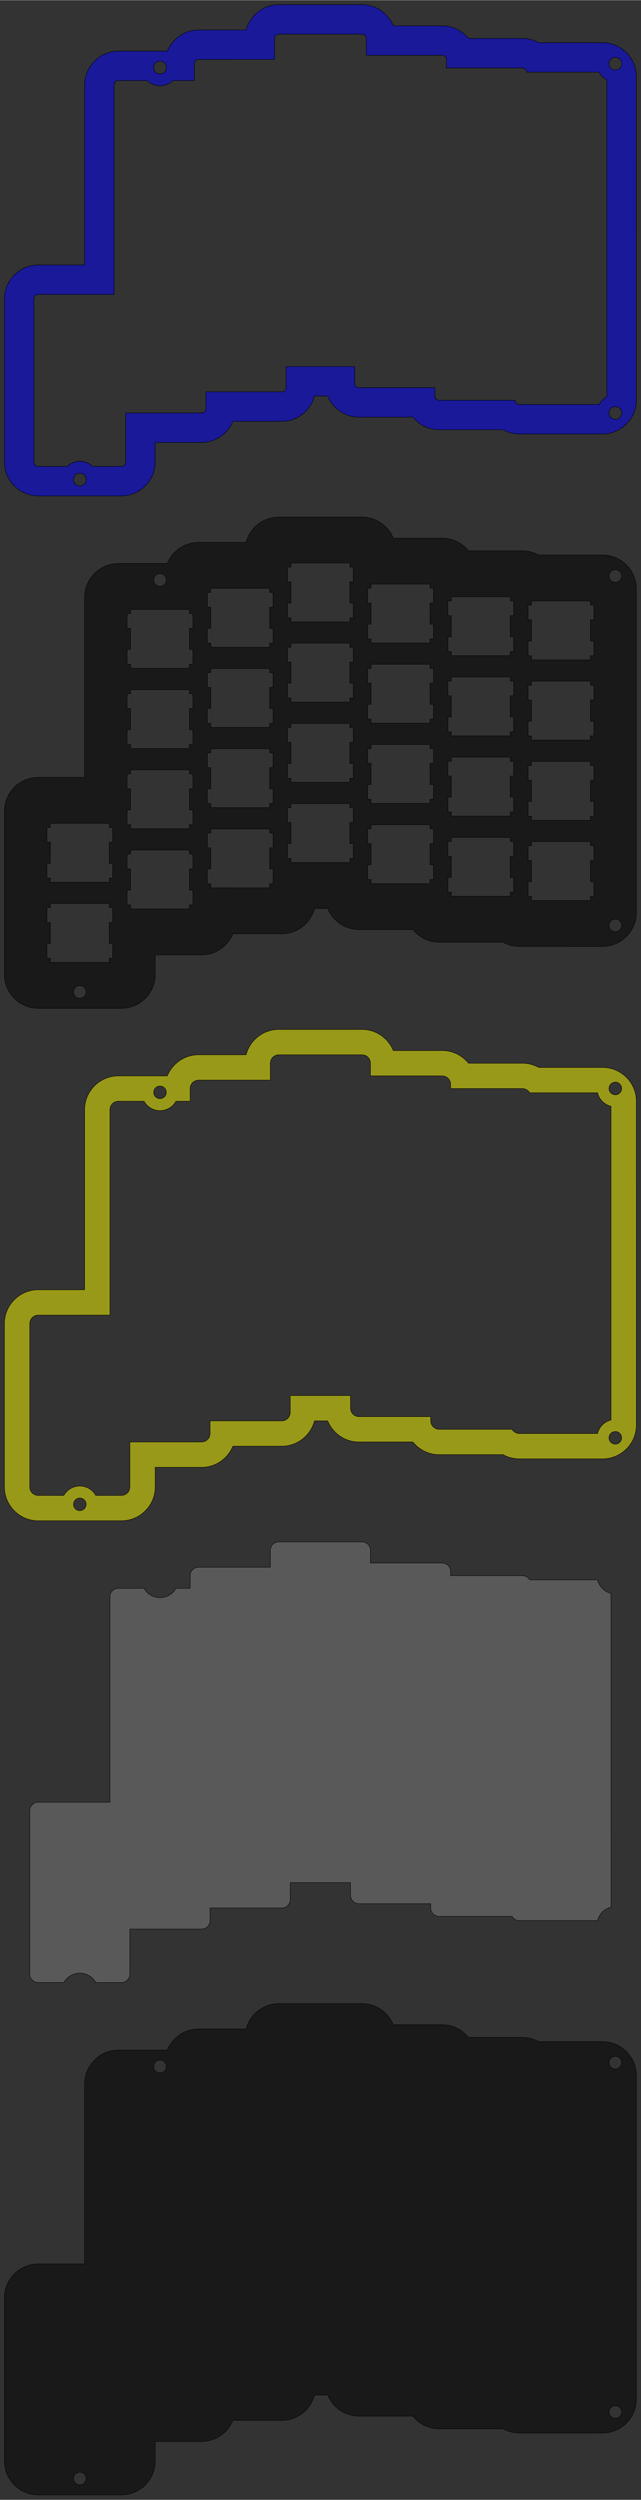 <?xml version="1.0" encoding="UTF-8"?>
<!DOCTYPE svg PUBLIC "-//W3C//DTD SVG 1.1//EN"
    "http://www.w3.org/Graphics/SVG/1.1/DTD/svg11.dtd"><svg xmlns="http://www.w3.org/2000/svg" height="2237.626" stroke-opacity="1" viewBox="0 0 574 2238" font-size="1" width="573.809" xmlns:xlink="http://www.w3.org/1999/xlink" stroke="rgb(0,0,0)" version="1.1"><rect x="0" y="0" width="574" height="2238" fill="#333333" stroke="none"/><defs></defs><g stroke-linejoin="miter" stroke-opacity="1.0" fill-opacity="0.5" stroke="rgb(0,0,0)" stroke-width="0.378" fill="rgb(0,0,0)" stroke-linecap="butt" stroke-miterlimit="10.0"><path d="M 3.969,2057.076 c 0,-16.609 13.628,-30.235 30.236 -30.236c 13.858,-0 27.716,-0.001 41.575 -0.001c -0,-4.972 -0,-9.944 -0 -14.916c -0,-0.907 -0,-1.814 -0 -2.721c 0,-0 0,-0 0 -0c -0,-23.03 -0.001,-46.06 -0.001 -69.09c -0,-0.907 -0,-1.814 -0 -2.721c 0,-0 0,-0 0 -0c -0,-23.937 -0.001,-47.874 -0.001 -71.811c 0,-16.609 13.628,-30.235 30.236 -30.236c 14.6,-0 29.2,-0.001 43.8 -0.001c 4.516,-11.046 15.405,-18.897 28.01 -18.897c 14.18,-0 28.361,-0.001 42.541 -0.001c 3.386,-12.992 15.269,-22.677 29.27 -22.677c 24.844,-0 49.688,-0.001 74.532 -0.001c 12.606,-0 23.495,7.851 28.011 18.897c 14.6,-0 29.2,-0.001 43.8 -0.001c 9.479,-0 17.987,4.439 23.545 11.338c 16.089,-0 32.177,-0.001 48.266 -0.001c 5.272,-0 10.244,1.373 14.575 3.779c 19.079,-0 38.157,-0.001 57.236 -0.001c 16.608,-0 30.236,13.628 30.237 30.236c 0,23.936 0.001,47.871 0.001 71.806c 0,0.002 0,0.003 0 0.004c 0,0.907 0,1.814 0 2.721c 0,0 0,0 0 0c 0,23.03 0.001,46.06 0.001 69.09c 0,0.907 0,1.814 0 2.721c 0,0 0,0 0 0c 0,23.03 0.001,46.06 0.001 69.09c 0,0.907 0,1.814 0 2.721c 0,0 0,0 0 0c 0,23.937 0.001,47.874 0.001 71.811c 0,0 0,0 0 0c 0,16.608 -13.628,30.236 -30.236 30.236c -24.844,0 -49.688,0.001 -74.532 0.001c -5.272,0 -10.244,-1.373 -14.575 -3.779c -19.079,0 -38.157,0.001 -57.236 0.001c -9.479,0 -17.987,-4.439 -23.545 -11.338c -16.089,0 -32.177,0.001 -48.266 0.001c -12.605,0 -23.495,-7.851 -28.011 -18.897c -3.936,0 -7.873,0 -11.809 0c -3.386,12.991 -15.269,22.677 -29.27 22.677c -14.6,0 -29.2,0.001 -43.8 0.001c -4.516,11.046 -15.405,18.897 -28.01 18.898c -13.858,0 -27.716,0.001 -41.575 0.001c 0,5.879 0,11.758 0 17.638c 0,0 0,0 0 0c 0,16.608 -13.628,30.236 -30.236 30.236c -24.844,0 -49.688,0.001 -74.532 0.001c -16.608,0 -30.236,-13.628 -30.237 -30.236c -0,-23.937 -0.001,-47.874 -0.001 -71.811c -0,-0.907 -0,-1.814 -0 -2.721c 0,-0 0,-0 0 -0c -0,-23.937 -0.001,-47.874 -0.002 -71.813ZM 77.143,2218.953 c 0,-3.131 -2.538,-5.669 -5.669 -5.669c -3.131,-0 -5.669,2.538 -5.669 5.669c 0,3.131 2.538,5.669 5.669 5.669c 3.131,0 5.669,-2.538 5.669 -5.669ZM 556.682,2159.385 c 0,-3.131 -2.538,-5.669 -5.669 -5.669c -3.131,-0 -5.669,2.538 -5.669 5.669c 0,3.131 2.538,5.669 5.669 5.669c 3.131,0 5.669,-2.538 5.669 -5.669ZM 148.948,1850.044 c 0,-3.131 -2.538,-5.669 -5.669 -5.669c -3.131,-0 -5.669,2.538 -5.669 5.669c 0,3.131 2.538,5.669 5.669 5.669c 3.131,0 5.669,-2.538 5.669 -5.669ZM 556.676,1846.604 c 0,-3.131 -2.538,-5.669 -5.669 -5.669c -3.131,-0 -5.669,2.538 -5.669 5.669c 0,3.131 2.538,5.669 5.669 5.669c 3.131,0 5.669,-2.538 5.669 -5.669Z"/></g><g stroke-linejoin="miter" stroke-opacity="1.0" fill-opacity="0.5" stroke="rgb(0,0,0)" stroke-width="0.378" fill="rgb(128,128,128)" stroke-linecap="butt" stroke-miterlimit="10.0"><path d="M 26.646,1620.967 c 0,-4.162 3.397,-7.559 7.559 -7.559c 21.417,-0 42.835,-0.001 64.252 -0.001c -0,-12.531 -0,-25.062 -0.001 -37.594c -0,-0.907 -0,-1.814 -0 -2.721c 0,-0 0,-0 0 -0c -0,-23.03 -0.001,-46.06 -0.001 -69.09c -0,-0.907 -0,-1.814 -0 -2.721c 0,-0 0,-0 0 -0c -0,-23.937 -0.001,-47.874 -0.001 -71.811c 0,-4.162 3.397,-7.559 7.559 -7.559c 7.652,-0 15.305,-0 22.958 -0c 2.8,5.013 8.158,8.403 14.308 8.403c 6.15,-0 11.509,-3.39 14.309 -8.403c 4.226,-0 8.451,-0 12.677 -0c -0,-3.78 -0,-7.559 -0 -11.339c 0,-4.162 3.397,-7.559 7.559 -7.559c 21.417,-0 42.835,-0.001 64.252 -0.001c -0,-5.039 -0,-10.079 -0 -15.118c 0,-4.162 3.397,-7.559 7.559 -7.559c 24.844,-0 49.688,-0.001 74.532 -0.001c 4.162,-0 7.559,3.397 7.559 7.559c 0,3.78 0,7.559 0 11.339c 21.417,-0 42.835,-0.001 64.252 -0.001c 4.162,-0 7.559,3.397 7.559 7.559c 0,1.26 0,2.52 0 3.78c 21.417,-0 42.835,-0.001 64.252 -0.001c 2.787,-0 5.231,1.523 6.542 3.779c 20.251,-0 40.503,-0.001 60.754 -0.001c 1.434,5.954 6.121,10.64 12.075 12.074c 0,22.43 0.001,44.861 0.001 67.291c 0,0.002 0,0.003 0 0.004c 0,0.907 0,1.814 0 2.721c 0,0 0,0 0 0c 0,23.03 0.001,46.06 0.001 69.09c 0,0.907 0,1.814 0 2.721c 0,0 0,0 0 0c 0,23.03 0.001,46.06 0.001 69.09c 0,0.907 0,1.814 0 2.721c 0,0 0,0 0 0c 0,22.432 0.001,44.863 0.001 67.295c -5.954,1.434 -10.641,6.121 -12.075 12.075c -23.339,0 -46.678,0.001 -70.017 0.001c -2.787,0 -5.231,-1.523 -6.542 -3.779c -21.756,0 -43.513,0.001 -65.269 0.001c -4.162,0 -7.559,-3.397 -7.559 -7.559c -0,-1.26 -0,-2.52 -0 -3.78c -21.417,0 -42.835,0.001 -64.252 0.001c -4.162,0 -7.559,-3.397 -7.559 -7.559c -0,-3.78 -0,-7.559 -0 -11.339c -17.991,0 -35.981,0.001 -53.972 0.001c 0,5.039 0,10.079 0 15.118c 0,0 0,0 0 0c 0,4.162 -3.397,7.559 -7.559 7.559c -21.417,0 -42.835,0.001 -64.252 0.001c 0,3.78 0,7.559 0 11.339c 0,0 0,0 0 0c 0,4.162 -3.397,7.559 -7.559 7.559c -21.417,0 -42.835,0.001 -64.252 0.001c 0,13.438 0.001,26.877 0.001 40.315c 0,0 0,0 0 0c 0,4.162 -3.397,7.559 -7.559 7.559c -7.652,0 -15.305,0 -22.957 0c -2.8,-5.013 -8.159,-8.403 -14.309 -8.403c -6.15,-0 -11.509,3.39 -14.309 8.404c -7.652,0 -15.305,0 -22.957 0c -4.162,0 -7.559,-3.397 -7.559 -7.559c -0,-23.937 -0.001,-47.874 -0.001 -71.811c -0,-0.907 -0,-1.814 -0 -2.721c 0,-0 0,-0 0 -0c -0,-23.937 -0.001,-47.874 -0.001 -71.811Z"/></g><g stroke-linejoin="miter" stroke-opacity="1.0" fill-opacity="0.5" stroke="rgb(0,0,0)" stroke-width="0.378" fill="rgb(255,255,0)" stroke-linecap="butt" stroke-miterlimit="10.0"><path d="M 3.969,1184.853 c 0,-16.609 13.628,-30.235 30.236 -30.236c 13.858,-0 27.716,-0.001 41.575 -0.001c -0,-4.972 -0,-9.944 -0 -14.916c -0,-0.907 -0,-1.814 -0 -2.721c 0,-0 0,-0 0 -0c -0,-23.03 -0.001,-46.06 -0.001 -69.09c -0,-0.907 -0,-1.814 -0 -2.721c 0,-0 0,-0 0 -0c -0,-23.937 -0.001,-47.874 -0.001 -71.811c 0,-16.609 13.628,-30.235 30.236 -30.236c 14.6,-0 29.2,-0.001 43.8 -0.001c 4.516,-11.046 15.405,-18.897 28.01 -18.897c 14.18,-0 28.361,-0.001 42.541 -0.001c 3.386,-12.992 15.269,-22.677 29.27 -22.677c 24.844,-0 49.688,-0.001 74.532 -0.001c 12.606,-0 23.495,7.851 28.011 18.897c 14.6,-0 29.2,-0.001 43.8 -0.001c 9.479,-0 17.987,4.439 23.545 11.338c 16.089,-0 32.177,-0.001 48.266 -0.001c 5.272,-0 10.244,1.373 14.575 3.779c 19.079,-0 38.157,-0.001 57.236 -0.001c 16.608,-0 30.236,13.628 30.237 30.236c 0,23.936 0.001,47.871 0.001 71.806c 0,0.002 0,0.003 0 0.004c 0,0.907 0,1.814 0 2.721c 0,0 0,0 0 0c 0,23.03 0.001,46.06 0.001 69.09c 0,0.907 0,1.814 0 2.721c 0,0 0,0 0 0c 0,23.03 0.001,46.06 0.001 69.09c 0,0.907 0,1.814 0 2.721c 0,0 0,0 0 0c 0,23.937 0.001,47.874 0.001 71.811c 0,0 0,0 0 0c 0,16.608 -13.628,30.236 -30.236 30.236c -24.844,0 -49.688,0.001 -74.532 0.001c -5.272,0 -10.244,-1.373 -14.575 -3.779c -19.079,0 -38.157,0.001 -57.236 0.001c -9.479,0 -17.987,-4.439 -23.545 -11.338c -16.089,0 -32.177,0.001 -48.266 0.001c -12.605,0 -23.495,-7.851 -28.011 -18.897c -3.936,0 -7.873,0 -11.809 0c -3.386,12.991 -15.269,22.677 -29.27 22.677c -14.6,0 -29.2,0.001 -43.8 0.001c -4.516,11.046 -15.405,18.897 -28.01 18.898c -13.858,0 -27.716,0.001 -41.575 0.001c 0,5.879 0,11.758 0 17.638c 0,0 0,0 0 0c 0,16.608 -13.628,30.236 -30.236 30.236c -24.844,0 -49.688,0.001 -74.532 0.001c -16.608,0 -30.236,-13.628 -30.237 -30.236c -0,-23.937 -0.001,-47.874 -0.001 -71.811c -0,-0.907 -0,-1.814 -0 -2.721c 0,-0 0,-0 0 -0c -0,-23.937 -0.001,-47.874 -0.002 -71.813ZM 26.646,1184.854 c 0,23.937 0.001,47.874 0.001 71.811c 0,0 0,0 0 0c 0,0.907 0,1.814 0 2.721c 0,23.937 0.001,47.874 0.001 71.811c 0,4.162 3.397,7.559 7.559 7.559c 7.652,-0 15.305,-0 22.957 -0c 2.8,-5.013 8.159,-8.404 14.309 -8.404c 6.15,-0 11.508,3.39 14.309 8.403c 7.652,-0 15.305,-0 22.957 -0c 4.162,-0 7.559,-3.397 7.559 -7.559c 0,-0 0,-0 0 -0c -0,-5.879 -0,-11.758 -0 -17.636c -0,-7.56 -0,-15.119 -0 -22.679c 7.559,-0 15.118,-0 22.677 -0c 10.572,-0 21.144,-0 31.716 -0.001c 3.286,-0 6.572,-0 9.859 -0c 4.162,-0 7.559,-3.397 7.559 -7.559c 0,-0 0,-0 0 -0c -0,-3.78 -0,-7.559 -0 -11.339c 7.559,-0 15.118,-0 22.677 -0c 13.858,-0 27.716,-0.001 41.575 -0.001c 0.443,-0 0.877,-0.038 1.3 -0.112c 3.547,-0.62 6.259,-3.728 6.259 -7.447c 0,-0 0,-0 0 -0c -0,-5.039 -0,-10.079 -0 -15.118c 7.559,-0 15.118,-0 22.677 -0c 2.872,-0 5.745,-0 8.617 -0c 7.559,-0 15.118,-0 22.677 -0c 0,3.78 0,7.559 0 11.339c 0,4.162 3.397,7.559 7.559 7.559c 3.287,-0 6.573,-0 9.86 -0c 10.572,-0 21.143,-0 31.715 -0.001c 7.559,-0 15.118,-0 22.677 -0c 0,1.26 0,2.52 0 3.78c 0,4.162 3.397,7.559 7.559 7.559c 5.979,-0 11.958,-0 17.937 -0c 7.958,-0 15.917,-0 23.875 -0c 7.819,-0 15.638,-0 23.457 -0c 1.311,2.256 3.755,3.78 6.542 3.779c 7.194,-0 14.388,-0 21.582 -0c 16.145,-0 32.29,-0.001 48.434 -0.001c 1.434,-5.954 6.12,-10.641 12.075 -12.075c -0,-22.432 -0.001,-44.863 -0.001 -67.295c 0,-0 0,-0 0 -0c -0,-0.907 -0,-1.814 -0 -2.721c -0,-23.03 -0.001,-46.06 -0.001 -69.09c 0,-0 0,-0 0 -0c -0,-0.907 -0,-1.814 -0 -2.721c -0,-23.03 -0.001,-46.06 -0.001 -69.09c 0,-0 0,-0 0 -0c -0,-0.907 -0,-1.814 -0 -2.721c 0,-0.002 0,-0.003 0 -0.004c -0,-22.43 -0.001,-44.861 -0.001 -67.291c -5.954,-1.434 -10.641,-6.12 -12.075 -12.074c -12.432,0 -24.865,0 -37.297 0.001c -7.819,0 -15.638,0 -23.457 0c -1.311,-2.256 -3.755,-3.78 -6.542 -3.779c -7.194,0 -14.387,0 -21.581 0c -6.665,0 -13.329,0 -19.994 0c -7.559,0 -15.118,0 -22.677 0c -0,-1.26 -0,-2.52 -0 -3.78c -0,-4.162 -3.397,-7.559 -7.559 -7.559c -5.978,0 -11.956,0 -17.933 0c -7.88,0 -15.761,0 -23.642 0c -7.559,0 -15.118,0 -22.677 0c -0,-3.78 -0,-7.559 -0 -11.339c -0,-4.162 -3.397,-7.559 -7.559 -7.559c -3.284,0 -6.568,0 -9.851 0c -21.56,0 -43.121,0.001 -64.681 0.001c -0.448,0 -0.887,0.039 -1.314 0.115c -3.539,0.625 -6.245,3.73 -6.245 7.444c 0,5.039 0,10.079 0 15.118c -7.559,0 -15.118,0 -22.677 0c -10.573,0 -21.147,0 -31.721 0.001c -3.285,0 -6.569,0 -9.854 0c -4.162,0 -7.559,3.397 -7.559 7.559c 0,3.78 0,7.559 0 11.339c -4.226,0 -8.451,0 -12.677 0c -2.072,3.71 -5.546,6.531 -9.704 7.747c -1.461,0.427 -3.006,0.656 -4.604 0.656c -6.15,-0 -11.508,-3.39 -14.308 -8.403c -7.652,0 -15.305,0 -22.958 0c -4.162,0 -7.559,3.397 -7.559 7.559c 0,23.937 0.001,47.874 0.001 71.811c 0,0 0,0 0 0c 0,0.907 0,1.814 0 2.721c 0,23.03 0.001,46.06 0.001 69.09c 0,0 0,0 0 0c 0,0.907 0,1.814 0 2.721c 0,4.972 0,9.944 0 14.916c 0,7.559 0,15.118 0 22.677c -7.559,0 -15.118,0 -22.677 0c -13.858,0 -27.716,0.001 -41.575 0.001c -4.162,0 -7.559,3.397 -7.559 7.559ZM 77.143,1346.73 c 0,-3.131 -2.538,-5.669 -5.669 -5.669c -3.131,-0 -5.669,2.538 -5.669 5.669c 0,3.131 2.538,5.669 5.669 5.669c 3.131,0 5.669,-2.538 5.669 -5.669ZM 556.682,1287.162 c 0,-3.131 -2.538,-5.669 -5.669 -5.669c -3.131,-0 -5.669,2.538 -5.669 5.669c 0,3.131 2.538,5.669 5.669 5.669c 3.131,0 5.669,-2.538 5.669 -5.669ZM 148.948,977.822 c 0,-3.131 -2.538,-5.669 -5.669 -5.669c -3.131,-0 -5.669,2.538 -5.669 5.669c 0,3.131 2.538,5.669 5.669 5.669c 3.131,0 5.669,-2.538 5.669 -5.669ZM 556.676,974.382 c 0,-3.131 -2.538,-5.669 -5.669 -5.669c -3.131,-0 -5.669,2.538 -5.669 5.669c 0,3.131 2.538,5.669 5.669 5.669c 3.131,0 5.669,-2.538 5.669 -5.669Z"/></g><g stroke-linejoin="miter" stroke-opacity="1.0" fill-opacity="0.5" stroke="rgb(0,0,0)" stroke-width="0.378" fill="rgb(0,0,0)" stroke-linecap="butt" stroke-miterlimit="10.0"><path d="M 3.969,726.065 c 0,-16.609 13.628,-30.235 30.236 -30.236c 13.858,-0 27.716,-0.001 41.575 -0.001c -0,-4.972 -0,-9.944 -0 -14.916c -0,-0.907 -0,-1.814 -0 -2.721c 0,-0 0,-0 0 -0c -0,-23.03 -0.001,-46.06 -0.001 -69.09c -0,-0.907 -0,-1.814 -0 -2.721c 0,-0 0,-0 0 -0c -0,-23.937 -0.001,-47.874 -0.001 -71.811c 0,-16.609 13.628,-30.235 30.236 -30.236c 14.6,-0 29.2,-0.001 43.8 -0.001c 4.516,-11.046 15.405,-18.897 28.01 -18.897c 14.18,-0 28.361,-0.001 42.541 -0.001c 3.386,-12.992 15.269,-22.677 29.27 -22.677c 24.844,-0 49.688,-0.001 74.532 -0.001c 12.606,-0 23.495,7.851 28.011 18.897c 14.6,-0 29.2,-0.001 43.8 -0.001c 9.479,-0 17.987,4.439 23.545 11.338c 16.089,-0 32.177,-0.001 48.266 -0.001c 5.272,-0 10.244,1.373 14.575 3.779c 19.079,-0 38.157,-0.001 57.236 -0.001c 16.608,-0 30.236,13.628 30.237 30.236c 0,23.936 0.001,47.871 0.001 71.806c 0,0.002 0,0.003 0 0.004c 0,0.907 0,1.814 0 2.721c 0,0 0,0 0 0c 0,23.03 0.001,46.06 0.001 69.09c 0,0.907 0,1.814 0 2.721c 0,0 0,0 0 0c 0,23.03 0.001,46.06 0.001 69.09c 0,0.907 0,1.814 0 2.721c 0,0 0,0 0 0c 0,23.937 0.001,47.874 0.001 71.811c 0,0 0,0 0 0c 0,16.608 -13.628,30.236 -30.236 30.236c -24.844,0 -49.688,0.001 -74.532 0.001c -5.272,0 -10.244,-1.373 -14.575 -3.779c -19.079,0 -38.157,0.001 -57.236 0.001c -9.479,0 -17.987,-4.439 -23.545 -11.338c -16.089,0 -32.177,0.001 -48.266 0.001c -12.605,0 -23.495,-7.851 -28.011 -18.897c -3.936,0 -7.873,0 -11.809 0c -3.386,12.991 -15.269,22.677 -29.27 22.677c -14.6,0 -29.2,0.001 -43.8 0.001c -4.516,11.046 -15.405,18.897 -28.01 18.898c -13.858,0 -27.716,0.001 -41.575 0.001c 0,5.879 0,11.758 0 17.638c 0,0 0,0 0 0c 0,16.608 -13.628,30.236 -30.236 30.236c -24.844,0 -49.688,0.001 -74.532 0.001c -16.608,0 -30.236,-13.628 -30.237 -30.236c -0,-23.937 -0.001,-47.874 -0.001 -71.811c -0,-0.907 -0,-1.814 -0 -2.721c 0,-0 0,-0 0 -0c -0,-23.937 -0.001,-47.874 -0.002 -71.813ZM 41.999,740.637 c 0,4.41 0,8.819 0 13.229c 1.024,-0 2.048,-0 3.072 -0c 0,6.31 0,12.621 0 18.931c -1.024,0 -2.048,0 -3.072 0c 0,4.41 0,8.819 0 13.229c 1.024,-0 2.048,-0 3.072 -0c 0,1.235 0,2.47 0 3.706c 17.6,-0 35.2,-0.001 52.8 -0.001c -0,-1.235 -0,-2.47 -0 -3.706c 1.024,-0 2.048,-0 3.072 -0c -0,-4.41 -0,-8.819 -0 -13.229c -1.024,0 -2.048,0 -3.072 0c -0,-6.31 -0,-12.621 -0 -18.931c 1.024,-0 2.048,-0 3.072 -0c -0,-4.41 -0,-8.819 -0 -13.229c -1.024,0 -2.048,0 -3.072 0c -0,-1.235 -0,-2.47 -0 -3.706c -17.6,0 -35.2,0.001 -52.8 0.001c 0,1.235 0,2.47 0 3.706c -1.024,0 -2.048,0 -3.072 0ZM 42,812.448 c 0,4.41 0,8.819 0 13.229c 1.024,-0 2.048,-0 3.072 -0c 0,6.31 0,12.621 0 18.931c -1.024,0 -2.048,0 -3.072 0c 0,4.41 0,8.819 0 13.229c 1.024,-0 2.048,-0 3.072 -0c 0,1.235 0,2.47 0 3.706c 17.6,-0 35.2,-0.001 52.8 -0.001c -0,-1.235 -0,-2.47 -0 -3.706c 1.024,-0 2.048,-0 3.072 -0c -0,-4.41 -0,-8.819 -0 -13.229c -1.024,0 -2.048,0 -3.072 0c -0,-6.31 -0,-12.621 -0 -18.931c 1.024,-0 2.048,-0 3.072 -0c -0,-4.41 -0,-8.819 -0 -13.229c -1.024,0 -2.048,0 -3.072 0c -0,-1.235 -0,-2.47 -0 -3.706c -17.6,0 -35.2,0.001 -52.8 0.001c 0,1.235 0,2.47 0 3.706c -1.024,0 -2.048,0 -3.072 0ZM 113.807,549.14 c 0,4.41 0,8.819 0 13.229c 1.024,-0 2.048,-0 3.072 -0c 0,6.31 0,12.621 0 18.931c -1.024,0 -2.048,0 -3.072 0c 0,4.41 0,8.819 0 13.229c 1.024,-0 2.048,-0 3.072 -0c 0,1.235 0,2.47 0 3.706c 17.6,-0 35.2,-0.001 52.8 -0.001c -0,-1.235 -0,-2.47 -0 -3.706c 1.024,-0 2.048,-0 3.072 -0c -0,-4.41 -0,-8.819 -0 -13.229c -1.024,0 -2.048,0 -3.072 0c -0,-6.31 -0,-12.621 -0 -18.931c 1.024,-0 2.048,-0 3.072 -0c -0,-4.41 -0,-8.819 -0 -13.229c -1.024,0 -2.048,0 -3.072 0c -0,-1.235 -0,-2.47 -0 -3.706c -17.6,0 -35.2,0.001 -52.8 0.001c 0,1.235 0,2.47 0 3.706c -1.024,0 -2.048,0 -3.072 0ZM 113.808,620.951 c 0,4.41 0,8.819 0 13.229c 1.024,-0 2.048,-0 3.072 -0c 0,6.31 0,12.621 0 18.931c -1.024,0 -2.048,0 -3.072 0c 0,4.41 0,8.819 0 13.229c 1.024,-0 2.048,-0 3.072 -0c 0,1.235 0,2.47 0 3.706c 17.6,-0 35.2,-0.001 52.8 -0.001c -0,-1.235 -0,-2.47 -0 -3.706c 1.024,-0 2.048,-0 3.072 -0c -0,-4.41 -0,-8.819 -0 -13.229c -1.024,0 -2.048,0 -3.072 0c -0,-6.31 -0,-12.621 -0 -18.931c 1.024,-0 2.048,-0 3.072 -0c -0,-4.41 -0,-8.819 -0 -13.229c -1.024,0 -2.048,0 -3.072 0c -0,-1.235 -0,-2.47 -0 -3.706c -17.6,0 -35.2,0.001 -52.8 0.001c 0,1.235 0,2.47 0 3.706c -1.024,0 -2.048,0 -3.072 0ZM 113.809,692.762 c 0,4.41 0,8.819 0 13.229c 1.024,-0 2.048,-0 3.072 -0c 0,6.31 0,12.621 0 18.931c -1.024,0 -2.048,0 -3.072 0c 0,4.41 0,8.819 0 13.229c 1.024,-0 2.048,-0 3.072 -0c 0,1.235 0,2.47 0 3.706c 17.6,-0 35.2,-0.001 52.8 -0.001c -0,-1.235 -0,-2.47 -0 -3.706c 1.024,-0 2.048,-0 3.072 -0c -0,-4.41 -0,-8.819 -0 -13.229c -1.024,0 -2.048,0 -3.072 0c -0,-6.31 -0,-12.621 -0 -18.931c 1.024,-0 2.048,-0 3.072 -0c -0,-4.41 -0,-8.819 -0 -13.229c -1.024,0 -2.048,0 -3.072 0c -0,-1.235 -0,-2.47 -0 -3.706c -17.6,0 -35.2,0.001 -52.8 0.001c 0,1.235 0,2.47 0 3.706c -1.024,0 -2.048,0 -3.072 0ZM 113.811,764.573 c 0,4.41 0,8.819 0 13.229c 1.024,-0 2.048,-0 3.072 -0c 0,6.31 0,12.621 0 18.931c -1.024,0 -2.048,0 -3.072 0c 0,4.41 0,8.819 0 13.229c 1.024,-0 2.048,-0 3.072 -0c 0,1.235 0,2.47 0 3.706c 17.6,-0 35.2,-0.001 52.8 -0.001c -0,-1.235 -0,-2.47 -0 -3.706c 1.024,-0 2.048,-0 3.072 -0c -0,-4.41 -0,-8.819 -0 -13.229c -1.024,0 -2.048,0 -3.072 0c -0,-6.31 -0,-12.621 -0 -18.931c 1.024,-0 2.048,-0 3.072 -0c -0,-4.41 -0,-8.819 -0 -13.229c -1.024,0 -2.048,0 -3.072 0c -0,-1.235 -0,-2.47 -0 -3.706c -17.6,0 -35.2,0.001 -52.8 0.001c 0,1.235 0,2.47 0 3.706c -1.024,0 -2.048,0 -3.072 0ZM 185.618,530.241 c 0,4.41 0,8.819 0 13.229c 1.024,-0 2.048,-0 3.072 -0c 0,6.31 0,12.621 0 18.931c -1.024,0 -2.048,0 -3.072 0c 0,4.41 0,8.819 0 13.229c 1.024,-0 2.048,-0 3.072 -0c 0,1.235 0,2.47 0 3.706c 17.6,-0 35.2,-0.001 52.8 -0.001c -0,-1.235 -0,-2.47 -0 -3.706c 1.024,-0 2.048,-0 3.072 -0c -0,-4.41 -0,-8.819 -0 -13.229c -1.024,0 -2.048,0 -3.072 0c -0,-6.31 -0,-12.621 -0 -18.931c 1.024,-0 2.048,-0 3.072 -0c -0,-4.41 -0,-8.819 -0 -13.229c -1.024,0 -2.048,0 -3.072 0c -0,-1.235 -0,-2.47 -0 -3.706c -17.6,0 -35.2,0.001 -52.8 0.001c 0,1.235 0,2.47 0 3.706c -1.024,0 -2.048,0 -3.072 0ZM 185.619,602.052 c 0,4.41 0,8.819 0 13.229c 1.024,-0 2.048,-0 3.072 -0c 0,6.31 0,12.621 0 18.931c -1.024,0 -2.048,0 -3.072 0c 0,4.41 0,8.819 0 13.229c 1.024,-0 2.048,-0 3.072 -0c 0,1.235 0,2.47 0 3.706c 17.6,-0 35.2,-0.001 52.8 -0.001c -0,-1.235 -0,-2.47 -0 -3.706c 1.024,-0 2.048,-0 3.072 -0c -0,-4.41 -0,-8.819 -0 -13.229c -1.024,0 -2.048,0 -3.072 0c -0,-6.31 -0,-12.621 -0 -18.931c 1.024,-0 2.048,-0 3.072 -0c -0,-4.41 -0,-8.819 -0 -13.229c -1.024,0 -2.048,0 -3.072 0c -0,-1.235 -0,-2.47 -0 -3.706c -17.6,0 -35.2,0.001 -52.8 0.001c 0,1.235 0,2.47 0 3.706c -1.024,0 -2.048,0 -3.072 0ZM 185.62,673.863 c 0,4.41 0,8.819 0 13.229c 1.024,-0 2.048,-0 3.072 -0c 0,6.31 0,12.621 0 18.931c -1.024,0 -2.048,0 -3.072 0c 0,4.41 0,8.819 0 13.229c 1.024,-0 2.048,-0 3.072 -0c 0,1.235 0,2.47 0 3.706c 17.6,-0 35.2,-0.001 52.8 -0.001c -0,-1.235 -0,-2.47 -0 -3.706c 1.024,-0 2.048,-0 3.072 -0c -0,-4.41 -0,-8.819 -0 -13.229c -1.024,0 -2.048,0 -3.072 0c -0,-6.31 -0,-12.621 -0 -18.931c 1.024,-0 2.048,-0 3.072 -0c -0,-4.41 -0,-8.819 -0 -13.229c -1.024,0 -2.048,0 -3.072 0c -0,-1.235 -0,-2.47 -0 -3.706c -17.6,0 -35.2,0.001 -52.8 0.001c 0,1.235 0,2.47 0 3.706c -1.024,0 -2.048,0 -3.072 0ZM 185.621,745.674 c 0,4.41 0,8.819 0 13.229c 1.024,-0 2.048,-0 3.072 -0c 0,6.31 0,12.621 0 18.931c -1.024,0 -2.048,0 -3.072 0c 0,4.41 0,8.819 0 13.229c 1.024,-0 2.048,-0 3.072 -0c 0,1.235 0,2.47 0 3.706c 17.6,-0 35.2,-0.001 52.8 -0.001c -0,-1.235 -0,-2.47 -0 -3.706c 1.024,-0 2.048,-0 3.072 -0c -0,-4.41 -0,-8.819 -0 -13.229c -1.024,0 -2.048,0 -3.072 0c -0,-6.31 -0,-12.621 -0 -18.931c 1.024,-0 2.048,-0 3.072 -0c -0,-4.41 -0,-8.819 -0 -13.229c -1.024,0 -2.048,0 -3.072 0c -0,-1.235 -0,-2.47 -0 -3.706c -17.6,0 -35.2,0.001 -52.8 0.001c 0,1.235 0,2.47 0 3.706c -1.024,0 -2.048,0 -3.072 0ZM 257.428,507.563 c 0,4.41 0,8.819 0 13.229c 1.024,-0 2.048,-0 3.072 -0c 0,6.31 0,12.621 0 18.931c -1.024,0 -2.048,0 -3.072 0c 0,4.41 0,8.819 0 13.229c 1.024,-0 2.048,-0 3.072 -0c 0,1.235 0,2.47 0 3.706c 17.6,-0 35.2,-0.001 52.8 -0.001c -0,-1.235 -0,-2.47 -0 -3.706c 1.024,-0 2.048,-0 3.072 -0c -0,-4.41 -0,-8.819 -0 -13.229c -1.024,0 -2.048,0 -3.072 0c -0,-6.31 -0,-12.621 -0 -18.931c 1.024,-0 2.048,-0 3.072 -0c -0,-4.41 -0,-8.819 -0 -13.229c -1.024,0 -2.048,0 -3.072 0c -0,-1.235 -0,-2.47 -0 -3.706c -17.6,0 -35.2,0.001 -52.8 0.001c 0,1.235 0,2.47 0 3.706c -1.024,0 -2.048,0 -3.072 0ZM 257.429,579.374 c 0,4.41 0,8.819 0 13.229c 1.024,-0 2.048,-0 3.072 -0c 0,6.31 0,12.621 0 18.931c -1.024,0 -2.048,0 -3.072 0c 0,4.41 0,8.819 0 13.229c 1.024,-0 2.048,-0 3.072 -0c 0,1.235 0,2.47 0 3.706c 17.6,-0 35.2,-0.001 52.8 -0.001c -0,-1.235 -0,-2.47 -0 -3.706c 1.024,-0 2.048,-0 3.072 -0c -0,-4.41 -0,-8.819 -0 -13.229c -1.024,0 -2.048,0 -3.072 0c -0,-6.31 -0,-12.621 -0 -18.931c 1.024,-0 2.048,-0 3.072 -0c -0,-4.41 -0,-8.819 -0 -13.229c -1.024,0 -2.048,0 -3.072 0c -0,-1.235 -0,-2.47 -0 -3.706c -17.6,0 -35.2,0.001 -52.8 0.001c 0,1.235 0,2.47 0 3.706c -1.024,0 -2.048,0 -3.072 0ZM 257.431,651.185 c 0,4.41 0,8.819 0 13.229c 1.024,-0 2.048,-0 3.072 -0c 0,6.31 0,12.621 0 18.931c -1.024,0 -2.048,0 -3.072 0c 0,4.41 0,8.819 0 13.229c 1.024,-0 2.048,-0 3.072 -0c 0,1.235 0,2.47 0 3.706c 17.6,-0 35.2,-0.001 52.8 -0.001c -0,-1.235 -0,-2.47 -0 -3.706c 1.024,-0 2.048,-0 3.072 -0c -0,-4.41 -0,-8.819 -0 -13.229c -1.024,0 -2.048,0 -3.072 0c -0,-6.31 -0,-12.621 -0 -18.931c 1.024,-0 2.048,-0 3.072 -0c -0,-4.41 -0,-8.819 -0 -13.229c -1.024,0 -2.048,0 -3.072 0c -0,-1.235 -0,-2.47 -0 -3.706c -17.6,0 -35.2,0.001 -52.8 0.001c 0,1.235 0,2.47 0 3.706c -1.024,0 -2.048,0 -3.072 0ZM 257.432,722.996 c 0,4.41 0,8.819 0 13.229c 1.024,-0 2.048,-0 3.072 -0c 0,6.31 0,12.621 0 18.931c -1.024,0 -2.048,0 -3.072 0c 0,4.41 0,8.819 0 13.229c 1.024,-0 2.048,-0 3.072 -0c 0,1.235 0,2.47 0 3.706c 17.6,-0 35.2,-0.001 52.8 -0.001c -0,-1.235 -0,-2.47 -0 -3.706c 1.024,-0 2.048,-0 3.072 -0c -0,-4.41 -0,-8.819 -0 -13.229c -1.024,0 -2.048,0 -3.072 0c -0,-6.31 -0,-12.621 -0 -18.931c 1.024,-0 2.048,-0 3.072 -0c -0,-4.41 -0,-8.819 -0 -13.229c -1.024,0 -2.048,0 -3.072 0c -0,-1.235 -0,-2.47 -0 -3.706c -17.6,0 -35.2,0.001 -52.8 0.001c 0,1.235 0,2.47 0 3.706c -1.024,0 -2.048,0 -3.072 0ZM 329.24,526.459 c 0,4.41 0,8.819 0 13.229c 1.024,-0 2.048,-0 3.072 -0c 0,6.31 0,12.621 0 18.931c -1.024,0 -2.048,0 -3.072 0c 0,4.41 0,8.819 0 13.229c 1.024,-0 2.048,-0 3.072 -0c 0,1.235 0,2.47 0 3.706c 17.6,-0 35.2,-0.001 52.8 -0.001c -0,-1.235 -0,-2.47 -0 -3.706c 1.024,-0 2.048,-0 3.072 -0c -0,-4.41 -0,-8.819 -0 -13.229c -1.024,0 -2.048,0 -3.072 0c -0,-6.31 -0,-12.621 -0 -18.931c 1.024,-0 2.048,-0 3.072 -0c -0,-4.41 -0,-8.819 -0 -13.229c -1.024,0 -2.048,0 -3.072 0c -0,-1.235 -0,-2.47 -0 -3.706c -17.6,0 -35.2,0.001 -52.8 0.001c 0,1.235 0,2.47 0 3.706c -1.024,0 -2.048,0 -3.072 0ZM 329.241,598.27 c 0,4.41 0,8.819 0 13.229c 1.024,-0 2.048,-0 3.072 -0c 0,6.31 0,12.621 0 18.931c -1.024,0 -2.048,0 -3.072 0c 0,4.41 0,8.819 0 13.229c 1.024,-0 2.048,-0 3.072 -0c 0,1.235 0,2.47 0 3.706c 17.6,-0 35.2,-0.001 52.8 -0.001c -0,-1.235 -0,-2.47 -0 -3.706c 1.024,-0 2.048,-0 3.072 -0c -0,-4.41 -0,-8.819 -0 -13.229c -1.024,0 -2.048,0 -3.072 0c -0,-6.31 -0,-12.621 -0 -18.931c 1.024,-0 2.048,-0 3.072 -0c -0,-4.41 -0,-8.819 -0 -13.229c -1.024,0 -2.048,0 -3.072 0c -0,-1.235 -0,-2.47 -0 -3.706c -17.6,0 -35.2,0.001 -52.8 0.001c 0,1.235 0,2.47 0 3.706c -1.024,0 -2.048,0 -3.072 0ZM 329.242,670.081 c 0,4.41 0,8.819 0 13.229c 1.024,-0 2.048,-0 3.072 -0c 0,6.31 0,12.621 0 18.931c -1.024,0 -2.048,0 -3.072 0c 0,4.41 0,8.819 0 13.229c 1.024,-0 2.048,-0 3.072 -0c 0,1.235 0,2.47 0 3.706c 17.6,-0 35.2,-0.001 52.8 -0.001c -0,-1.235 -0,-2.47 -0 -3.706c 1.024,-0 2.048,-0 3.072 -0c -0,-4.41 -0,-8.819 -0 -13.229c -1.024,0 -2.048,0 -3.072 0c -0,-6.31 -0,-12.621 -0 -18.931c 1.024,-0 2.048,-0 3.072 -0c -0,-4.41 -0,-8.819 -0 -13.229c -1.024,0 -2.048,0 -3.072 0c -0,-1.235 -0,-2.47 -0 -3.706c -17.6,0 -35.2,0.001 -52.8 0.001c 0,1.235 0,2.47 0 3.706c -1.024,0 -2.048,0 -3.072 0ZM 329.243,741.892 c 0,4.41 0,8.819 0 13.229c 1.024,-0 2.048,-0 3.072 -0c 0,6.31 0,12.621 0 18.931c -1.024,0 -2.048,0 -3.072 0c 0,4.41 0,8.819 0 13.229c 1.024,-0 2.048,-0 3.072 -0c 0,1.235 0,2.47 0 3.706c 17.6,-0 35.2,-0.001 52.8 -0.001c -0,-1.235 -0,-2.47 -0 -3.706c 1.024,-0 2.048,-0 3.072 -0c -0,-4.41 -0,-8.819 -0 -13.229c -1.024,0 -2.048,0 -3.072 0c -0,-6.31 -0,-12.621 -0 -18.931c 1.024,-0 2.048,-0 3.072 -0c -0,-4.41 -0,-8.819 -0 -13.229c -1.024,0 -2.048,0 -3.072 0c -0,-1.235 -0,-2.47 -0 -3.706c -17.6,0 -35.2,0.001 -52.8 0.001c 0,1.235 0,2.47 0 3.706c -1.024,0 -2.048,0 -3.072 0ZM 401.051,537.797 c 0,4.41 0,8.819 0 13.229c 1.024,-0 2.048,-0 3.072 -0c 0,6.31 0,12.621 0 18.931c -1.024,0 -2.048,0 -3.072 0c 0,4.41 0,8.819 0 13.229c 1.024,-0 2.048,-0 3.072 -0c 0,1.235 0,2.47 0 3.706c 17.6,-0 35.2,-0.001 52.8 -0.001c -0,-1.235 -0,-2.47 -0 -3.706c 1.024,-0 2.048,-0 3.072 -0c -0,-4.41 -0,-8.819 -0 -13.229c -1.024,0 -2.048,0 -3.072 0c -0,-6.31 -0,-12.621 -0 -18.931c 1.024,-0 2.048,-0 3.072 -0c -0,-4.41 -0,-8.819 -0 -13.229c -1.024,0 -2.048,0 -3.072 0c -0,-1.235 -0,-2.47 -0 -3.706c -17.6,0 -35.2,0.001 -52.8 0.001c 0,1.235 0,2.47 0 3.706c -1.024,0 -2.048,0 -3.072 0ZM 401.052,609.607 c 0,4.41 0,8.819 0 13.229c 1.024,-0 2.048,-0 3.072 -0c 0,6.31 0,12.621 0 18.931c -1.024,0 -2.048,0 -3.072 0c 0,4.41 0,8.819 0 13.229c 1.024,-0 2.048,-0 3.072 -0c 0,1.235 0,2.47 0 3.706c 17.6,-0 35.2,-0.001 52.8 -0.001c -0,-1.235 -0,-2.47 -0 -3.706c 1.024,-0 2.048,-0 3.072 -0c -0,-4.41 -0,-8.819 -0 -13.229c -1.024,0 -2.048,0 -3.072 0c -0,-6.31 -0,-12.621 -0 -18.931c 1.024,-0 2.048,-0 3.072 -0c -0,-4.41 -0,-8.819 -0 -13.229c -1.024,0 -2.048,0 -3.072 0c -0,-1.235 -0,-2.47 -0 -3.706c -17.6,0 -35.2,0.001 -52.8 0.001c 0,1.235 0,2.47 0 3.706c -1.024,0 -2.048,0 -3.072 0ZM 401.053,681.418 c 0,4.41 0,8.819 0 13.229c 1.024,-0 2.048,-0 3.072 -0c 0,6.31 0,12.621 0 18.931c -1.024,0 -2.048,0 -3.072 0c 0,4.41 0,8.819 0 13.229c 1.024,-0 2.048,-0 3.072 -0c 0,1.235 0,2.47 0 3.706c 17.6,-0 35.2,-0.001 52.8 -0.001c -0,-1.235 -0,-2.47 -0 -3.706c 1.024,-0 2.048,-0 3.072 -0c -0,-4.41 -0,-8.819 -0 -13.229c -1.024,0 -2.048,0 -3.072 0c -0,-6.31 -0,-12.621 -0 -18.931c 1.024,-0 2.048,-0 3.072 -0c -0,-4.41 -0,-8.819 -0 -13.229c -1.024,0 -2.048,0 -3.072 0c -0,-1.235 -0,-2.47 -0 -3.706c -17.6,0 -35.2,0.001 -52.8 0.001c 0,1.235 0,2.47 0 3.706c -1.024,0 -2.048,0 -3.072 0ZM 401.055,753.23 c 0,4.41 0,8.819 0 13.229c 1.024,-0 2.048,-0 3.072 -0c 0,6.31 0,12.621 0 18.931c -1.024,0 -2.048,0 -3.072 0c 0,4.41 0,8.819 0 13.229c 1.024,-0 2.048,-0 3.072 -0c 0,1.235 0,2.47 0 3.706c 17.6,-0 35.2,-0.001 52.8 -0.001c -0,-1.235 -0,-2.47 -0 -3.706c 1.024,-0 2.048,-0 3.072 -0c -0,-4.41 -0,-8.819 -0 -13.229c -1.024,0 -2.048,0 -3.072 0c -0,-6.31 -0,-12.621 -0 -18.931c 1.024,-0 2.048,-0 3.072 -0c -0,-4.41 -0,-8.819 -0 -13.229c -1.024,0 -2.048,0 -3.072 0c -0,-1.235 -0,-2.47 -0 -3.706c -17.6,0 -35.2,0.001 -52.8 0.001c 0,1.235 0,2.47 0 3.706c -1.024,0 -2.048,0 -3.072 0ZM 472.862,541.575 c 0,4.41 0,8.819 0 13.229c 1.024,-0 2.048,-0 3.072 -0c 0,6.31 0,12.621 0 18.931c -1.024,0 -2.048,0 -3.072 0c 0,4.41 0,8.819 0 13.229c 1.024,-0 2.048,-0 3.072 -0c 0,1.235 0,2.47 0 3.706c 17.6,-0 35.2,-0.001 52.8 -0.001c -0,-1.235 -0,-2.47 -0 -3.706c 1.024,-0 2.048,-0 3.072 -0c -0,-4.41 -0,-8.819 -0 -13.229c -1.024,0 -2.048,0 -3.072 0c -0,-6.31 -0,-12.621 -0 -18.931c 1.024,-0 2.048,-0 3.072 -0c -0,-4.41 -0,-8.819 -0 -13.229c -1.024,0 -2.048,0 -3.072 0c -0,-1.235 -0,-2.47 -0 -3.706c -17.6,0 -35.2,0.001 -52.8 0.001c 0,1.235 0,2.47 0 3.706c -1.024,0 -2.048,0 -3.072 0ZM 472.863,613.386 c 0,4.41 0,8.819 0 13.229c 1.024,-0 2.048,-0 3.072 -0c 0,6.31 0,12.621 0 18.931c -1.024,0 -2.048,0 -3.072 0c 0,4.41 0,8.819 0 13.229c 1.024,-0 2.048,-0 3.072 -0c 0,1.235 0,2.47 0 3.706c 17.6,-0 35.2,-0.001 52.8 -0.001c -0,-1.235 -0,-2.47 -0 -3.706c 1.024,-0 2.048,-0 3.072 -0c -0,-4.41 -0,-8.819 -0 -13.229c -1.024,0 -2.048,0 -3.072 0c -0,-6.31 -0,-12.621 -0 -18.931c 1.024,-0 2.048,-0 3.072 -0c -0,-4.41 -0,-8.819 -0 -13.229c -1.024,0 -2.048,0 -3.072 0c -0,-1.235 -0,-2.47 -0 -3.706c -17.6,0 -35.2,0.001 -52.8 0.001c 0,1.235 0,2.47 0 3.706c -1.024,0 -2.048,0 -3.072 0ZM 472.864,685.197 c 0,4.41 0,8.819 0 13.229c 1.024,-0 2.048,-0 3.072 -0c 0,6.31 0,12.621 0 18.931c -1.024,0 -2.048,0 -3.072 0c 0,4.41 0,8.819 0 13.229c 1.024,-0 2.048,-0 3.072 -0c 0,1.235 0,2.47 0 3.706c 17.6,-0 35.2,-0.001 52.8 -0.001c -0,-1.235 -0,-2.47 -0 -3.706c 1.024,-0 2.048,-0 3.072 -0c -0,-4.41 -0,-8.819 -0 -13.229c -1.024,0 -2.048,0 -3.072 0c -0,-6.31 -0,-12.621 -0 -18.931c 1.024,-0 2.048,-0 3.072 -0c -0,-4.41 -0,-8.819 -0 -13.229c -1.024,0 -2.048,0 -3.072 0c -0,-1.235 -0,-2.47 -0 -3.706c -17.6,0 -35.2,0.001 -52.8 0.001c 0,1.235 0,2.47 0 3.706c -1.024,0 -2.048,0 -3.072 0ZM 472.865,757.008 c 0,4.41 0,8.819 0 13.229c 1.024,-0 2.048,-0 3.072 -0c 0,6.31 0,12.621 0 18.931c -1.024,0 -2.048,0 -3.072 0c 0,4.41 0,8.819 0 13.229c 1.024,-0 2.048,-0 3.072 -0c 0,1.235 0,2.47 0 3.706c 17.6,-0 35.2,-0.001 52.8 -0.001c -0,-1.235 -0,-2.47 -0 -3.706c 1.024,-0 2.048,-0 3.072 -0c -0,-4.41 -0,-8.819 -0 -13.229c -1.024,0 -2.048,0 -3.072 0c -0,-6.31 -0,-12.621 -0 -18.931c 1.024,-0 2.048,-0 3.072 -0c -0,-4.41 -0,-8.819 -0 -13.229c -1.024,0 -2.048,0 -3.072 0c -0,-1.235 -0,-2.47 -0 -3.706c -17.6,0 -35.2,0.001 -52.8 0.001c 0,1.235 0,2.47 0 3.706c -1.024,0 -2.048,0 -3.072 0ZM 77.143,887.942 c 0,-3.131 -2.538,-5.669 -5.669 -5.669c -3.131,-0 -5.669,2.538 -5.669 5.669c 0,3.131 2.538,5.669 5.669 5.669c 3.131,0 5.669,-2.538 5.669 -5.669ZM 556.682,828.375 c 0,-3.131 -2.538,-5.669 -5.669 -5.669c -3.131,-0 -5.669,2.538 -5.669 5.669c 0,3.131 2.538,5.669 5.669 5.669c 3.131,0 5.669,-2.538 5.669 -5.669ZM 148.948,519.034 c 0,-3.131 -2.538,-5.669 -5.669 -5.669c -3.131,-0 -5.669,2.538 -5.669 5.669c 0,3.131 2.538,5.669 5.669 5.669c 3.131,0 5.669,-2.538 5.669 -5.669ZM 556.676,515.594 c 0,-3.131 -2.538,-5.669 -5.669 -5.669c -3.131,-0 -5.669,2.538 -5.669 5.669c 0,3.131 2.538,5.669 5.669 5.669c 3.131,0 5.669,-2.538 5.669 -5.669Z"/></g><g stroke-linejoin="miter" stroke-opacity="1.0" fill-opacity="0.5" stroke="rgb(0,0,0)" stroke-width="0.378" fill="rgb(0,0,255)" stroke-linecap="butt" stroke-miterlimit="10.0"><path d="M 3.969,267.277 c 0,-16.609 13.628,-30.235 30.236 -30.236c 13.858,-0 27.716,-0.001 41.575 -0.001c -0,-4.972 -0,-9.944 -0 -14.916c -0,-0.907 -0,-1.814 -0 -2.721c 0,-0 0,-0 0 -0c -0,-23.03 -0.001,-46.06 -0.001 -69.09c -0,-0.907 -0,-1.814 -0 -2.721c 0,-0 0,-0 0 -0c -0,-23.937 -0.001,-47.874 -0.001 -71.811c 0,-16.609 13.628,-30.235 30.236 -30.236c 14.6,-0 29.2,-0.001 43.8 -0.001c 4.516,-11.046 15.405,-18.897 28.01 -18.897c 14.18,-0 28.361,-0.001 42.541 -0.001c 3.386,-12.992 15.269,-22.677 29.27 -22.677c 24.844,-0 49.688,-0.001 74.532 -0.001c 12.606,-0 23.495,7.851 28.011 18.897c 14.6,-0 29.2,-0.001 43.8 -0.001c 9.479,-0 17.987,4.439 23.545 11.338c 16.089,-0 32.177,-0.001 48.266 -0.001c 5.272,-0 10.244,1.373 14.575 3.779c 19.079,-0 38.157,-0.001 57.236 -0.001c 16.608,-0 30.236,13.628 30.237 30.236c 0,23.936 0.001,47.871 0.001 71.806c 0,0.002 0,0.003 0 0.004c 0,0.907 0,1.814 0 2.721c 0,0 0,0 0 0c 0,23.03 0.001,46.06 0.001 69.09c 0,0.907 0,1.814 0 2.721c 0,0 0,0 0 0c 0,23.03 0.001,46.06 0.001 69.09c 0,0.907 0,1.814 0 2.721c 0,0 0,0 0 0c 0,23.937 0.001,47.874 0.001 71.811c 0,0 0,0 0 0c 0,16.608 -13.628,30.236 -30.236 30.236c -24.844,0 -49.688,0.001 -74.532 0.001c -5.272,0 -10.244,-1.373 -14.575 -3.779c -19.079,0 -38.157,0.001 -57.236 0.001c -9.479,0 -17.987,-4.439 -23.545 -11.338c -16.089,0 -32.177,0.001 -48.266 0.001c -12.605,0 -23.495,-7.851 -28.011 -18.897c -3.936,0 -7.873,0 -11.809 0c -3.386,12.991 -15.269,22.677 -29.27 22.677c -14.6,0 -29.2,0.001 -43.8 0.001c -4.516,11.046 -15.405,18.897 -28.01 18.898c -13.858,0 -27.716,0.001 -41.575 0.001c 0,5.879 0,11.758 0 17.638c 0,0 0,0 0 0c 0,16.608 -13.628,30.236 -30.236 30.236c -24.844,0 -49.688,0.001 -74.532 0.001c -16.608,0 -30.236,-13.628 -30.237 -30.236c -0,-23.937 -0.001,-47.874 -0.001 -71.811c -0,-0.907 -0,-1.814 -0 -2.721c 0,-0 0,-0 0 -0c -0,-23.937 -0.001,-47.874 -0.002 -71.813ZM 30.425,267.278 c 0,23.937 0.001,47.874 0.001 71.811c 0,0 0,0 0 0c 0,0.907 0,1.814 0 2.721c 0,23.937 0.001,47.874 0.001 71.811c 0,2.087 1.692,3.78 3.78 3.78c 8.62,-0 17.241,-0 25.861 -0c 2.949,-2.862 6.971,-4.624 11.405 -4.624c 4.434,-0 8.456,1.762 11.405 4.623c 8.62,-0 17.241,-0 25.861 -0.001c 2.087,-0 3.78,-1.692 3.78 -3.78c 0,-0 0,-0 0 -0c -0,-5.879 -0,-11.757 -0 -17.636c -0,-8.819 -0,-17.639 -0.001 -26.459c 8.819,-0 17.638,-0 26.457 -0.001c 8.945,-0 17.891,-0 26.836 -0.001c 4.913,-0 9.826,-0 14.739 -0c 2.087,-0 3.78,-1.692 3.78 -3.78c 0,-0 0,-0 0 -0c -0,-5.039 -0,-10.079 -0 -15.118c 8.819,-0 17.638,-0 26.457 -0.001c 10.572,-0 21.143,-0 31.715 -0.001c 3.287,-0 6.573,-0 9.86 -0c 2.087,-0 3.78,-1.692 3.78 -3.78c 0,-0 0,-0 0 -0c -0,-6.299 -0,-12.598 -0 -18.898c 8.819,-0 17.638,-0 26.457 -0.001c 2.872,-0 5.745,-0 8.617 -0c 8.819,-0 17.638,-0 26.456 -0.001c 0,5.039 0,10.079 0 15.118c 0,2.087 1.692,3.78 3.78 3.78c 4.913,-0 9.826,-0 14.739 -0c 8.945,-0 17.89,-0 26.836 -0.001c 8.819,-0 17.638,-0 26.457 -0.001c 0,2.52 0,5.039 0 7.559c 0,2.087 1.692,3.78 3.78 3.78c 6.711,-0 13.422,-0 20.133 -0c 7.147,-0 14.295,-0 21.442 -0c 8.819,-0 17.638,-0 26.457 -0.001c 0,2.087 1.692,3.78 3.78 3.78c 7.47,-0 14.94,-0 22.41 -0c 16.345,-0 32.689,-0.001 49.034 -0.001c 1.542,-2.925 3.944,-5.327 6.869 -6.869c -0,-22.907 -0.001,-45.815 -0.001 -68.722c 0,-0 0,-0 0 -0c -0,-0.907 -0,-1.814 -0 -2.721c -0,-23.03 -0.001,-46.06 -0.001 -69.09c 0,-0 0,-0 0 -0c -0,-0.907 -0,-1.814 -0 -2.721c -0,-23.03 -0.001,-46.06 -0.001 -69.09c 0,-0 0,-0 0 -0c -0,-0.907 -0,-1.814 -0 -2.721c 0,-0.002 0,-0.003 0 -0.004c -0,-22.906 -0.001,-45.812 -0.001 -68.717c -2.925,-1.542 -5.327,-3.944 -6.869 -6.869c -12.829,0 -25.657,0 -38.486 0.001c -8.819,0 -17.638,0 -26.457 0.001c -0,-2.087 -1.692,-3.78 -3.78 -3.78c -7.47,0 -14.939,0 -22.409 0c -6.389,0 -12.777,0 -19.166 0c -8.819,0 -17.638,0 -26.457 0.001c -0,-2.52 -0,-5.039 -0 -7.559c -0,-2.087 -1.692,-3.78 -3.78 -3.78c -6.71,0 -13.42,0 -20.13 0c -7.148,0 -14.297,0 -21.445 0c -8.819,0 -17.638,0 -26.457 0.001c -0,-5.039 -0,-10.079 -0 -15.118c -0,-2.087 -1.692,-3.78 -3.78 -3.78c -4.911,0 -9.822,0 -14.733 0c -16.649,0 -33.298,0.001 -49.947 0.001c -3.284,0 -6.568,0 -9.852 0c -2.087,0 -3.779,1.692 -3.78 3.78c 0,6.299 0,12.598 0 18.898c -8.819,0 -17.638,0 -26.457 0.001c -8.947,0 -17.893,0 -26.839 0.001c -4.912,0 -9.823,0 -14.735 0c -2.087,0 -3.779,1.692 -3.78 3.78c 0,5.039 0,10.079 0 15.118c -6.454,0 -12.907,0 -19.36 0c -1.886,1.83 -4.21,3.21 -6.801 3.968c -1.461,0.427 -3.006,0.656 -4.604 0.656c -4.434,-0 -8.456,-1.762 -11.405 -4.623c -8.62,0 -17.241,0 -25.861 0c -2.087,0 -3.779,1.692 -3.78 3.78c 0,23.937 0.001,47.874 0.001 71.811c 0,0 0,0 0 0c 0,0.907 0,1.814 0 2.721c 0,23.03 0.001,46.06 0.001 69.09c 0,0 0,0 0 0c 0,0.907 0,1.814 0 2.721c 0,4.972 0,9.944 0 14.916c 0,8.819 0,17.638 0.001 26.457c -8.819,0 -17.638,0 -26.457 0.001c -13.858,0 -27.716,0.001 -41.575 0.001c -2.087,0 -3.779,1.692 -3.78 3.78ZM 77.143,429.154 c 0,-3.131 -2.538,-5.669 -5.669 -5.669c -3.131,-0 -5.669,2.538 -5.669 5.669c 0,3.131 2.538,5.669 5.669 5.669c 3.131,0 5.669,-2.538 5.669 -5.669ZM 556.682,369.587 c 0,-3.131 -2.538,-5.669 -5.669 -5.669c -3.131,-0 -5.669,2.538 -5.669 5.669c 0,3.131 2.538,5.669 5.669 5.669c 3.131,0 5.669,-2.538 5.669 -5.669ZM 148.948,60.246 c 0,-3.131 -2.538,-5.669 -5.669 -5.669c -3.131,-0 -5.669,2.538 -5.669 5.669c 0,3.131 2.538,5.669 5.669 5.669c 3.131,0 5.669,-2.538 5.669 -5.669ZM 556.676,56.806 c 0,-3.131 -2.538,-5.669 -5.669 -5.669c -3.131,-0 -5.669,2.538 -5.669 5.669c 0,3.131 2.538,5.669 5.669 5.669c 3.131,0 5.669,-2.538 5.669 -5.669Z"/></g></svg>